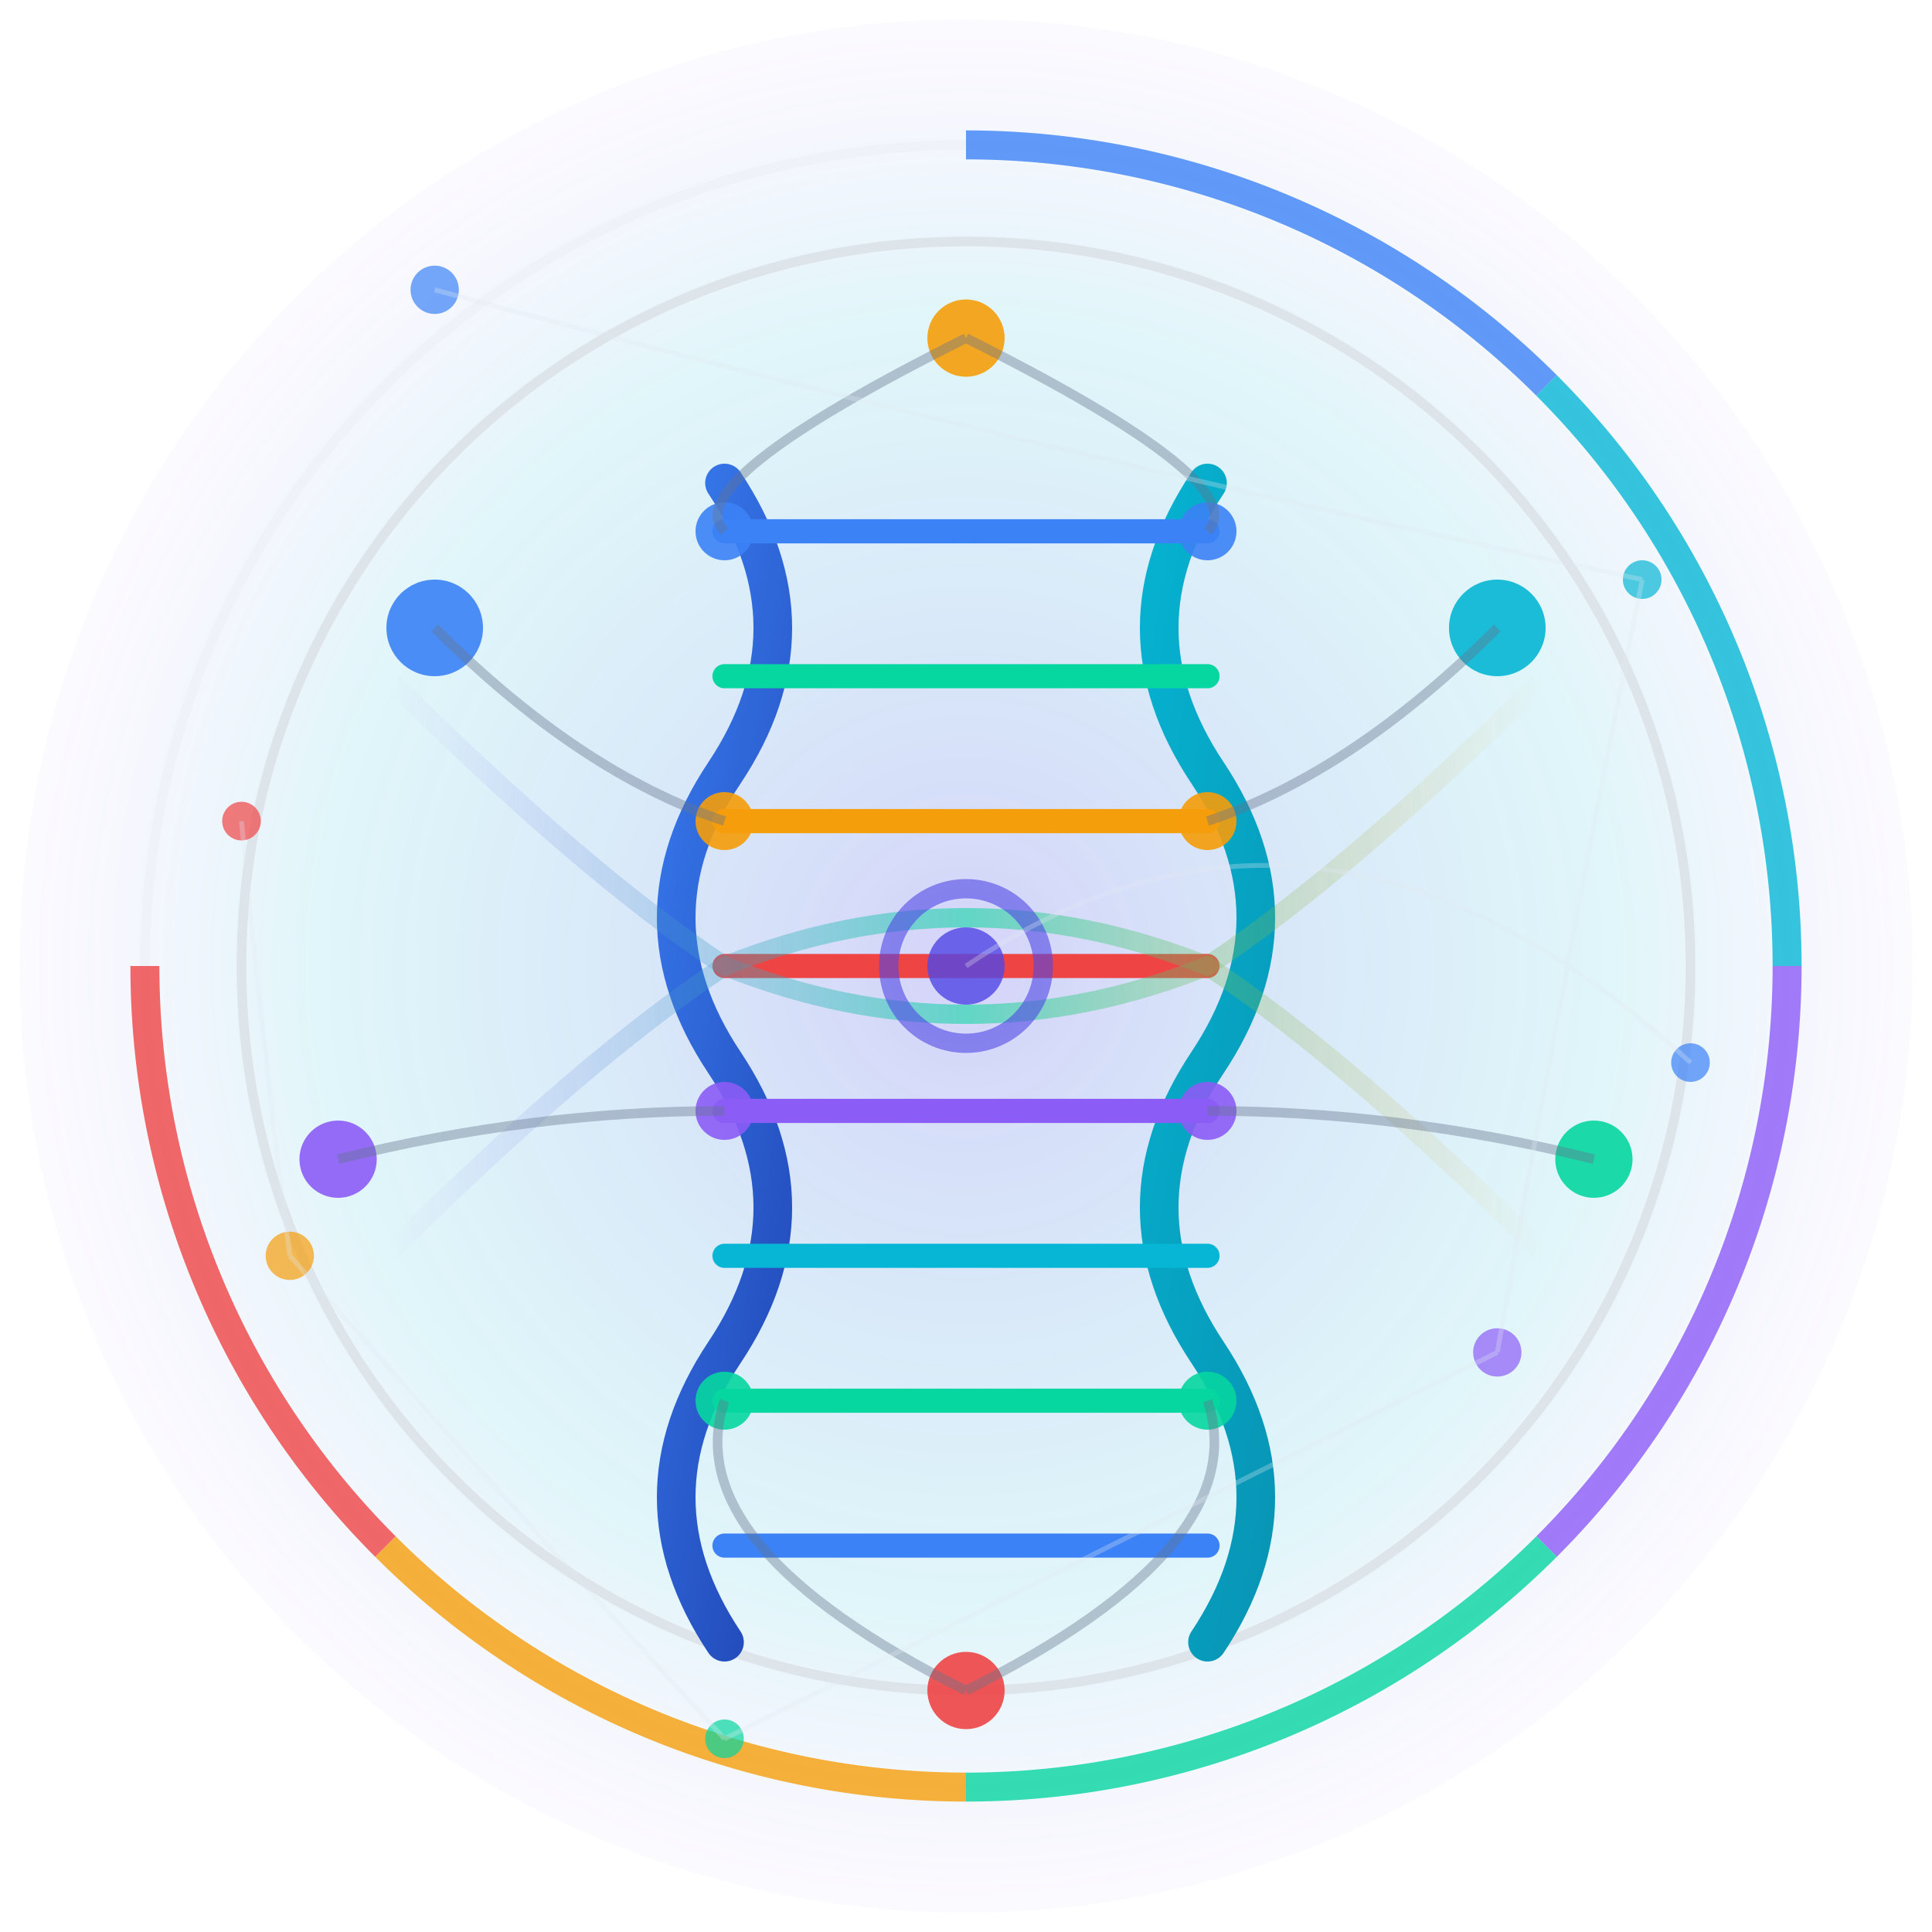 <svg width="200" height="200" viewBox="0 0 200 200" xmlns="http://www.w3.org/2000/svg">
  <defs>
    <!-- Gradients for depth and modern look -->
    <radialGradient id="centerGlow" cx="50%" cy="50%" r="50%">
      <stop offset="0%" style="stop-color:#4f46e5;stop-opacity:0.8" />
      <stop offset="70%" style="stop-color:#06b6d4;stop-opacity:0.4" />
      <stop offset="100%" style="stop-color:#8b5cf6;stop-opacity:0.1" />
    </radialGradient>
    
    <linearGradient id="dnaGradient1" x1="0%" y1="0%" x2="100%" y2="100%">
      <stop offset="0%" style="stop-color:#3b82f6" />
      <stop offset="100%" style="stop-color:#1e40af" />
    </linearGradient>
    
    <linearGradient id="dnaGradient2" x1="0%" y1="0%" x2="100%" y2="100%">
      <stop offset="0%" style="stop-color:#06b6d4" />
      <stop offset="100%" style="stop-color:#0891b2" />
    </linearGradient>
    
    <linearGradient id="dataFlow" x1="0%" y1="0%" x2="100%" y2="0%">
      <stop offset="0%" style="stop-color:#8b5cf6;stop-opacity:0" />
      <stop offset="50%" style="stop-color:#06d6a0;stop-opacity:0.8" />
      <stop offset="100%" style="stop-color:#f59e0b;stop-opacity:0" />
    </linearGradient>
    
    <!-- Glow effect filter -->
    <filter id="glow">
      <feGaussianBlur stdDeviation="2" result="coloredBlur"/>
      <feMerge> 
        <feMergeNode in="coloredBlur"/>
        <feMergeNode in="SourceGraphic"/>
      </feMerge>
    </filter>
    
    <!-- Drop shadow -->
    <filter id="shadow" x="-20%" y="-20%" width="140%" height="140%">
      <feDropShadow dx="0" dy="2" stdDeviation="3" flood-opacity="0.3"/>
    </filter>
  </defs>
  
  <!-- Background with subtle pattern -->
  <circle cx="100" cy="100" r="98" fill="url(#centerGlow)" opacity="0.3"/>
  
  <!-- Outer ring data visualization -->
  <g transform="translate(100,100)">
    <!-- Circular data tracks -->
    <circle r="85" fill="none" stroke="#e5e7eb" stroke-width="1" opacity="0.3"/>
    <circle r="75" fill="none" stroke="#d1d5db" stroke-width="1" opacity="0.5"/>
    
    <!-- Data segments on outer ring -->
    <path d="M 0,-85 A 85,85 0 0,1 60.1,-60.1" fill="none" stroke="#3b82f6" stroke-width="3" opacity="0.8"/>
    <path d="M 60.1,-60.1 A 85,85 0 0,1 85,0" fill="none" stroke="#06b6d4" stroke-width="3" opacity="0.8"/>
    <path d="M 85,0 A 85,85 0 0,1 60.1,60.1" fill="none" stroke="#8b5cf6" stroke-width="3" opacity="0.8"/>
    <path d="M 60.1,60.1 A 85,85 0 0,1 0,85" fill="none" stroke="#06d6a0" stroke-width="3" opacity="0.8"/>
    <path d="M 0,85 A 85,85 0 0,1 -60.1,60.1" fill="none" stroke="#f59e0b" stroke-width="3" opacity="0.8"/>
    <path d="M -60.1,60.1 A 85,85 0 0,1 -85,0" fill="none" stroke="#ef4444" stroke-width="3" opacity="0.8"/>
    
    <!-- Central DNA double helix - more sophisticated -->
    <g filter="url(#glow)">
      <!-- Left DNA strand with curve -->
      <path d="M -25,-50 Q -15,-35 -25,-20 Q -35,-5 -25,10 Q -15,25 -25,40 Q -35,55 -25,70" 
            fill="none" stroke="url(#dnaGradient1)" stroke-width="4" stroke-linecap="round"/>
      
      <!-- Right DNA strand -->
      <path d="M 25,-50 Q 15,-35 25,-20 Q 35,-5 25,10 Q 15,25 25,40 Q 35,55 25,70" 
            fill="none" stroke="url(#dnaGradient2)" stroke-width="4" stroke-linecap="round"/>
      
      <!-- Base pairs with varied colors representing nucleotides -->
      <g stroke-width="2.5" stroke-linecap="round">
        <line x1="-25" y1="-45" x2="25" y2="-45" stroke="#3b82f6"/>
        <line x1="-25" y1="-30" x2="25" y2="-30" stroke="#06d6a0"/>
        <line x1="-25" y1="-15" x2="25" y2="-15" stroke="#f59e0b"/>
        <line x1="-25" y1="0" x2="25" y2="0" stroke="#ef4444"/>
        <line x1="-25" y1="15" x2="25" y2="15" stroke="#8b5cf6"/>
        <line x1="-25" y1="30" x2="25" y2="30" stroke="#06b6d4"/>
        <line x1="-25" y1="45" x2="25" y2="45" stroke="#06d6a0"/>
        <line x1="-25" y1="60" x2="25" y2="60" stroke="#3b82f6"/>
      </g>
      
      <!-- Nucleotide markers -->
      <g fill-opacity="0.9">
        <circle cx="-25" cy="-45" r="3" fill="#3b82f6"/>
        <circle cx="25" cy="-45" r="3" fill="#3b82f6"/>
        <circle cx="-25" cy="-15" r="3" fill="#f59e0b"/>
        <circle cx="25" cy="-15" r="3" fill="#f59e0b"/>
        <circle cx="-25" cy="15" r="3" fill="#8b5cf6"/>
        <circle cx="25" cy="15" r="3" fill="#8b5cf6"/>
        <circle cx="-25" cy="45" r="3" fill="#06d6a0"/>
        <circle cx="25" cy="45" r="3" fill="#06d6a0"/>
      </g>
    </g>
    
    <!-- Data flow lines -->
    <g stroke="url(#dataFlow)" stroke-width="2" fill="none" opacity="0.7">
      <path d="M -60,-30 Q -40,-10 -25,0 Q 0,10 25,0 Q 40,-10 60,-30"/>
      <path d="M -60,30 Q -40,10 -25,0 Q 0,-10 25,0 Q 40,10 60,30"/>
    </g>
    
    <!-- Analysis nodes positioned strategically -->
    <g filter="url(#shadow)">
      <circle cx="-55" cy="-35" r="5" fill="#3b82f6" opacity="0.9"/>
      <circle cx="55" cy="-35" r="5" fill="#06b6d4" opacity="0.9"/>
      <circle cx="-65" cy="20" r="4" fill="#8b5cf6" opacity="0.9"/>
      <circle cx="65" cy="20" r="4" fill="#06d6a0" opacity="0.9"/>
      <circle cx="0" cy="-65" r="4" fill="#f59e0b" opacity="0.9"/>
      <circle cx="0" cy="75" r="4" fill="#ef4444" opacity="0.9"/>
    </g>
    
    <!-- Network connections with animation-ready paths -->
    <g stroke="#64748b" stroke-width="1" fill="none" opacity="0.4">
      <path d="M -55,-35 Q -40,-20 -25,-15 M 25,-15 Q 40,-20 55,-35"/>
      <path d="M -65,20 Q -45,15 -25,15 M 25,15 Q 45,15 65,20"/>
      <path d="M 0,-65 Q -30,-50 -25,-45 M 25,-45 Q 30,-50 0,-65"/>
      <path d="M 0,75 Q -30,60 -25,45 M 25,45 Q 30,60 0,75"/>
    </g>
    
    <!-- Central processing indicator -->
    <circle cx="0" cy="0" r="8" fill="none" stroke="#4f46e5" stroke-width="2" opacity="0.6"/>
    <circle cx="0" cy="0" r="4" fill="#4f46e5" opacity="0.8"/>
  </g>
  
  <!-- Outer data constellation -->
  <g opacity="0.7">
    <circle cx="45" cy="30" r="2.5" fill="#3b82f6"/>
    <circle cx="170" cy="60" r="2" fill="#06b6d4"/>
    <circle cx="155" cy="140" r="2.5" fill="#8b5cf6"/>
    <circle cx="75" cy="180" r="2" fill="#06d6a0"/>
    <circle cx="30" cy="130" r="2.5" fill="#f59e0b"/>
    <circle cx="25" cy="85" r="2" fill="#ef4444"/>
    <circle cx="175" cy="110" r="2" fill="#3b82f6"/>
  </g>
  
  <!-- Connecting data paths -->
  <g stroke="#e2e8f0" stroke-width="0.5" fill="none" opacity="0.3">
    <path d="M 45,30 Q 100,45 170,60"/>
    <path d="M 170,60 Q 162,100 155,140"/>
    <path d="M 155,140 Q 115,160 75,180"/>
    <path d="M 75,180 Q 52,155 30,130"/>
    <path d="M 30,130 Q 27,107 25,85"/>
    <path d="M 175,110 Q 137,75 100,100"/>
  </g>
</svg>